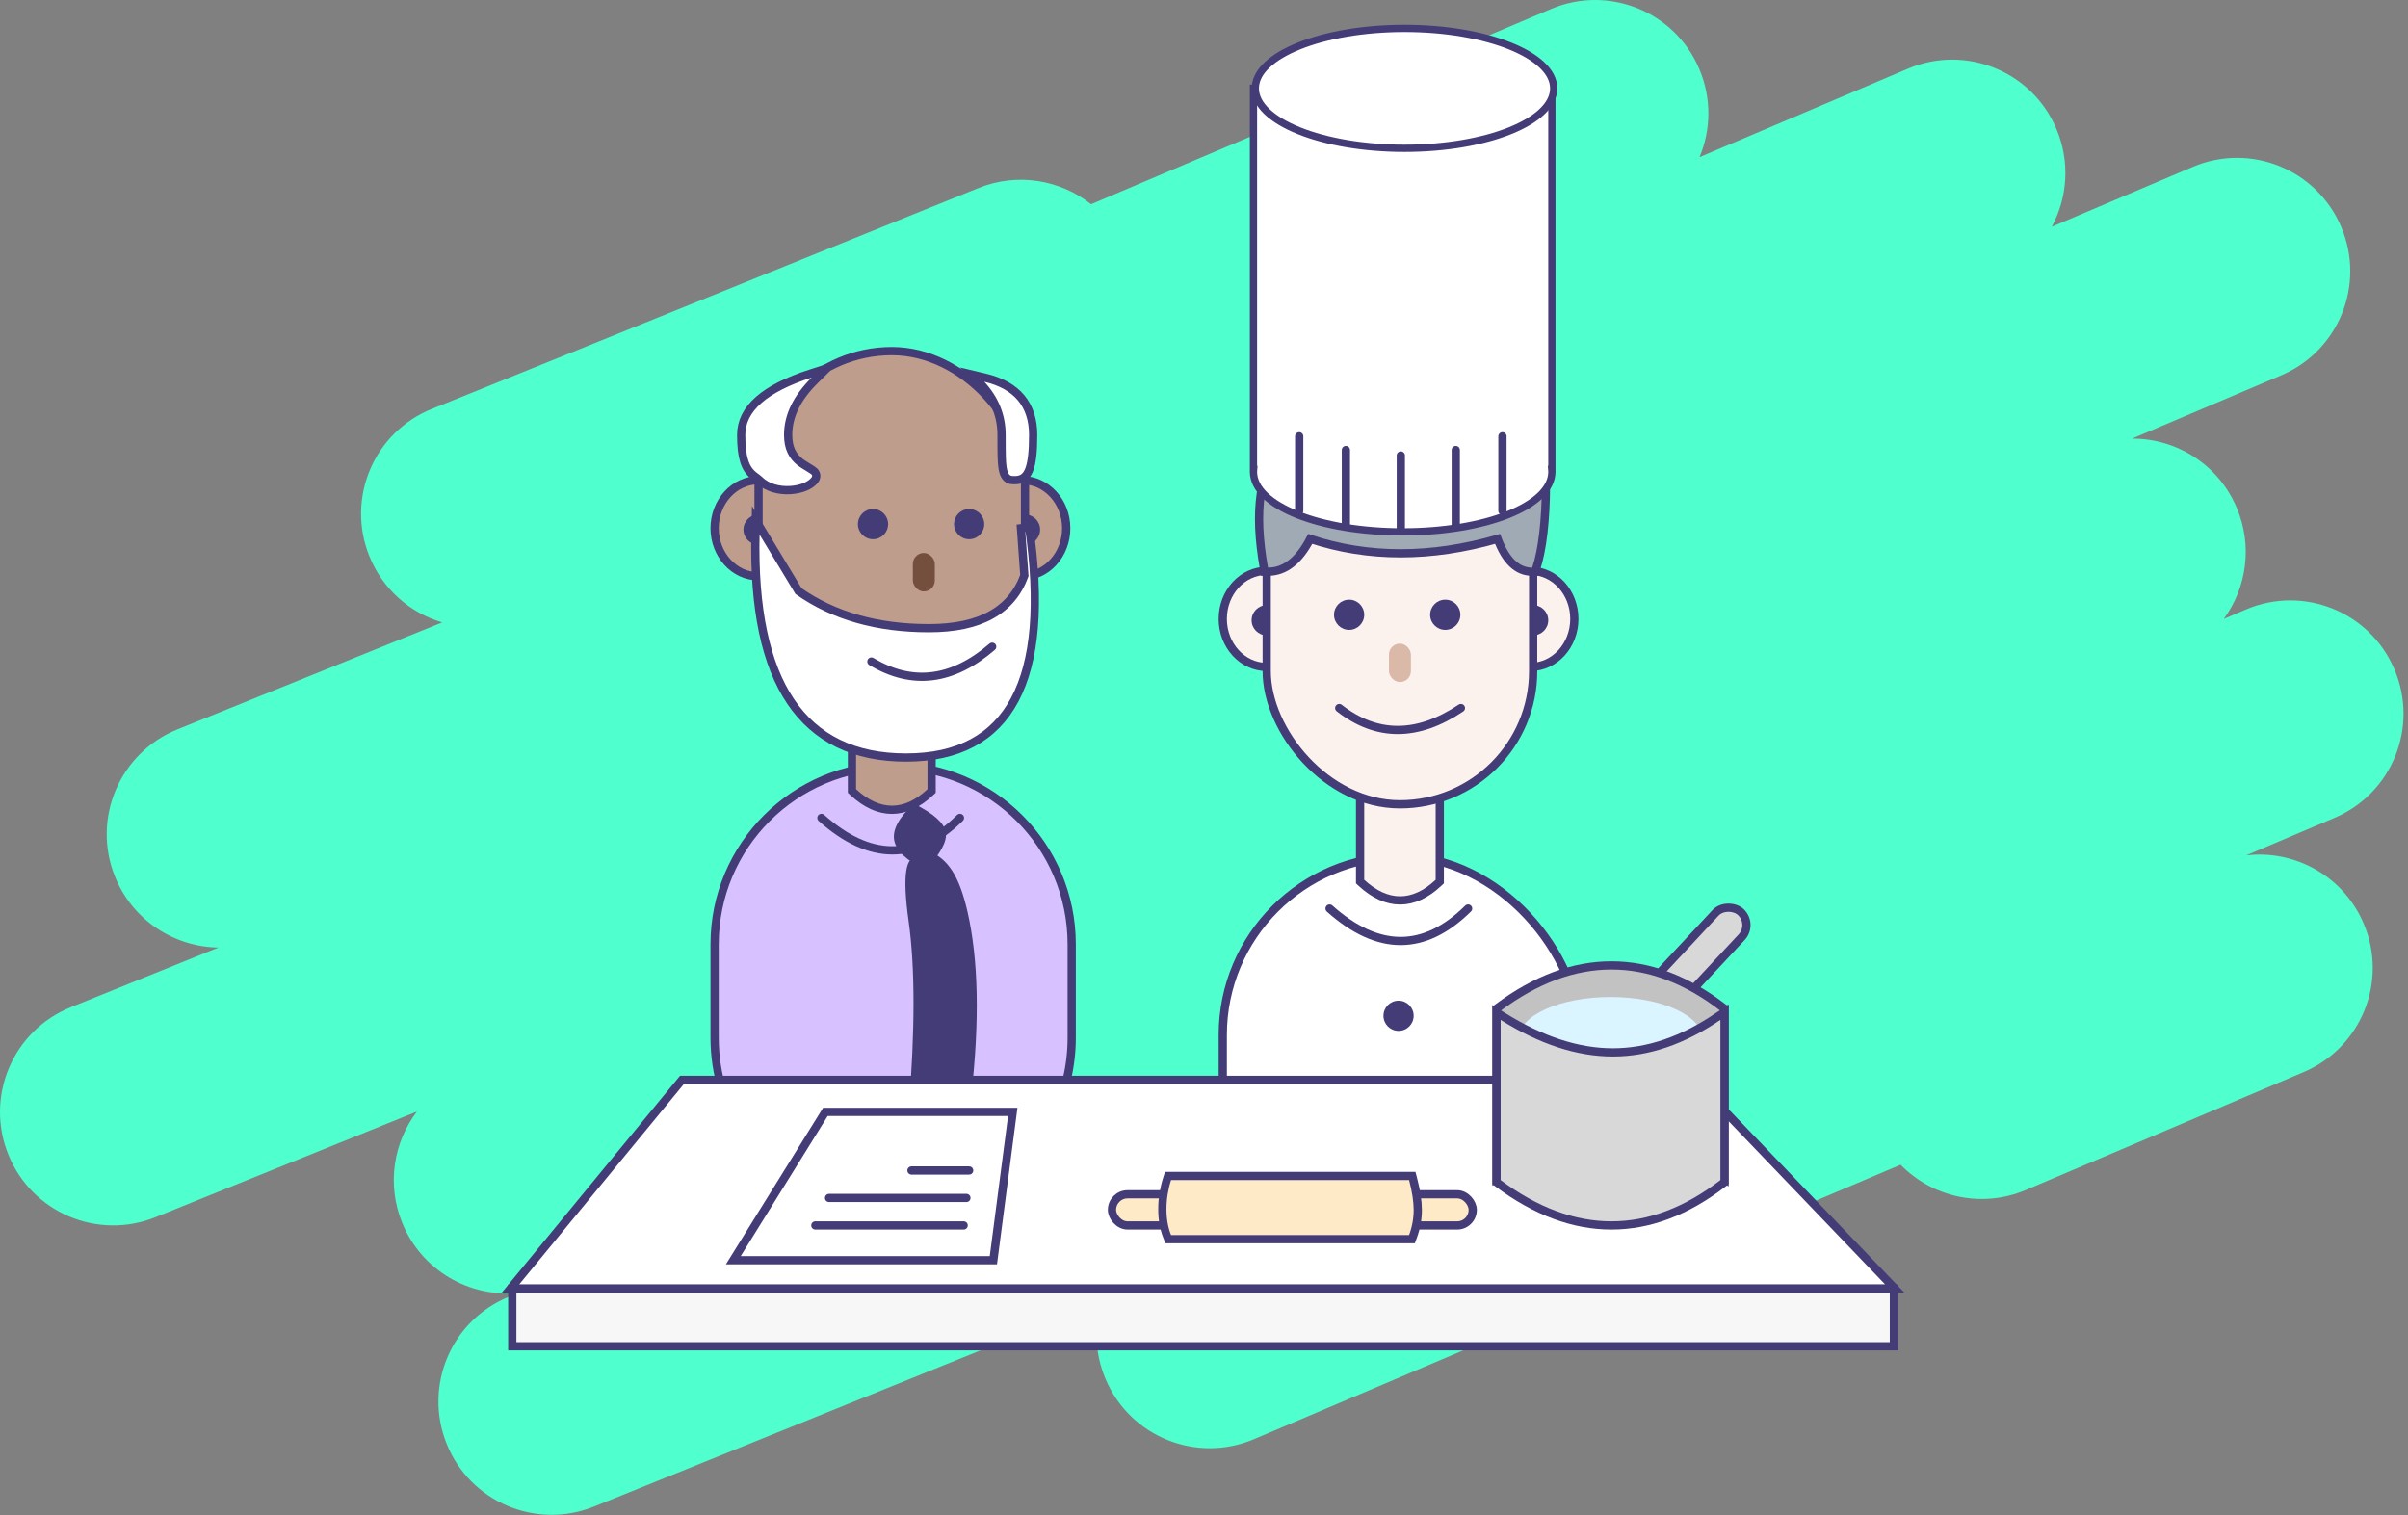 <?xml version="1.0" encoding="UTF-8"?>
<svg width="526px" height="331px" viewBox="0 0 526 331" version="1.1" xmlns="http://www.w3.org/2000/svg" xmlns:xlink="http://www.w3.org/1999/xlink">
    <rect x="0" y="0" width="526" height="331" fill="#808080" stroke="none"/>
    <!-- Generator: Sketch 51.1 (57501) - http://www.bohemiancoding.com/sketch -->
    <title>Cuisine</title>
    <desc>Created with Sketch.</desc>
    <defs></defs>
    <g id="WebDesign" stroke="none" stroke-width="1" fill="none" fill-rule="evenodd">
        <g id="Étapes-VAE" transform="translate(-629, -1557)">
            <g id="VAE" transform="translate(285, 1557)">
                <g id="Cuisine" transform="translate(344, 0)">
                    <path d="M415.166,254.441 L273.91,314.401 C261.353,319.731 246.853,313.872 241.523,301.315 L241.5,301.261 C239.126,295.67 238.971,289.694 240.638,284.314 L129.747,329.117 C117.099,334.227 102.703,328.116 97.593,315.468 L97.57,315.413 C92.46,302.765 98.571,288.369 111.219,283.259 L113.276,282.428 C102.609,283.531 92.062,277.545 87.844,267.104 L87.822,267.049 C84.437,258.672 85.975,249.529 91.073,242.824 L33.982,265.891 C21.333,271.001 6.938,264.89 1.827,252.242 L1.805,252.187 C-3.305,239.539 2.806,225.143 15.454,220.033 L47.717,206.998 C38.068,206.867 28.979,201.054 25.138,191.546 L25.116,191.491 C20.005,178.843 26.116,164.447 38.764,159.337 L96.597,135.971 C89.628,133.906 83.631,128.799 80.696,121.535 L80.674,121.48 C75.564,108.832 81.674,94.436 94.323,89.326 L213.747,41.075 C222.278,37.629 231.603,39.286 238.339,44.611 L338.795,1.97 C351.352,-3.36 365.853,2.498 371.183,15.055 L371.206,15.11 C373.919,21.501 373.733,28.396 371.241,34.328 L416.779,14.999 C429.336,9.669 443.836,15.527 449.167,28.084 L449.19,28.139 C452.242,35.329 451.625,43.156 448.184,49.534 L479.005,36.451 C491.562,31.121 506.063,36.98 511.393,49.537 L511.416,49.591 C516.746,62.148 510.887,76.649 498.33,81.979 L465.73,95.817 C475.375,95.783 484.558,101.437 488.563,110.872 L488.586,110.927 C492.116,119.241 490.74,128.407 485.762,135.2 L490.643,133.128 C503.2,127.798 517.7,133.656 523.03,146.213 L523.054,146.268 C528.384,158.825 522.525,173.325 509.968,178.655 L490.642,186.859 C501.278,185.585 511.91,191.385 516.306,201.74 L516.329,201.795 C521.659,214.352 515.801,228.852 503.244,234.182 L442.53,259.954 C432.873,264.053 422.067,261.535 415.166,254.441 Z" id="Bg" fill="#4FFFCE"></path>
                    <g id="Characters" transform="translate(157, 7)">
                        <g id="Charact" transform="translate(0, 70)">
                            <path d="M75.916,158.996 C64.777,174.457 51.252,183.9 37.5,183.9 C24.551,183.9 11.811,175.542 0.992,161.553 L0.893,161.424 L0.845,161.269 C-0.307,157.554 -0.9,153.667 -0.9,149.7 L-0.9,129.3 C-0.9,107.761 16.561,90.3 38.1,90.3 C59.639,90.3 77.1,107.761 77.1,129.3 L77.1,149.7 C77.1,152.751 76.749,155.757 76.062,158.676 L76.021,158.851 L75.916,158.996 Z" id="Combined-Shape" stroke="#443C77" stroke-width="1.8" fill="#D7C2FF"></path>
                            <path d="M29.1,72.9 L46.5,72.9 L46.5,95.79 L46.215,96.057 C43.497,98.603 40.699,99.9 37.837,99.9 C34.978,99.9 32.158,98.605 29.391,96.063 L29.1,95.795 L29.1,72.9 Z" id="Rectangle-7" stroke="#443C77" stroke-width="1.8" fill="#BF9D8C"></path>
                            <ellipse id="Oval-5" stroke="#443C77" stroke-width="1.8" fill="#BF9D8C" cx="8.7" cy="38.4" rx="9.6" ry="10.5"></ellipse>
                            <circle id="Oval-4" fill="#443C77" cx="8.7" cy="38.7" r="3.3"></circle>
                            <ellipse id="Oval-5" stroke="#443C77" stroke-width="1.8" fill="#BF9D8C" cx="66.3" cy="38.4" rx="9.6" ry="10.5"></ellipse>
                            <circle id="Oval-4" fill="#443C77" cx="66.9" cy="38.7" r="3.3"></circle>
                            <rect id="Rectangle-4" stroke="#443C77" stroke-width="1.8" fill="#BF9D8C" x="8.7" y="-0.3" width="58.2" height="79.2" rx="29.1"></rect>
                            <circle id="Oval-4" fill="#443C77" cx="33.7" cy="37.5" r="3.3"></circle>
                            <circle id="Oval-4" fill="#443C77" cx="54.7" cy="37.5" r="3.3"></circle>
                            <rect id="Rectangle-6" fill="#744F3D" x="42.4" y="43.8" width="4.8" height="8.4" rx="2.4"></rect>
                            <path d="M17.427,52.131 C25.104,57.525 34.593,60.227 45.918,60.227 C57.061,60.227 63.937,56.4 66.76,48.742 L66.015,38.403 L67.803,38.21 C72.581,71.517 63.623,88.49 40.918,88.49 C18.285,88.49 7.304,72.084 8.023,39.771 L8.092,36.674 L17.427,52.131 Z" id="Path-7" stroke="#443C77" stroke-width="1.8" fill="#FFFFFF"></path>
                            <path d="M33.54,65.879 C41.729,72.259 50.589,72.259 60.121,65.879" id="Path-2" stroke="#443C77" stroke-width="1.8" stroke-linecap="round" transform="translate(46.83, 68.271) rotate(-7) translate(-46.83, -68.271) "></path>
                            <path d="M22.431,101.673 C33.035,111.128 43.122,111.128 52.692,101.673" id="Path-4" stroke="#443C77" stroke-width="1.8" stroke-linecap="round"></path>
                            <path d="M8.904,27.887 C8.767,27.749 8.608,27.619 8.343,27.425 C8.315,27.405 8.06,27.219 7.98,27.16 C7.828,27.047 7.7,26.948 7.575,26.846 C5.755,25.347 4.905,22.983 4.905,18.017 C4.905,12.28 10.032,7.845 20.027,4.617 L23.62,3.457 L20.937,6.113 C17.068,9.943 15.161,13.902 15.161,18.017 C15.161,20.866 16.128,22.684 17.88,24.03 C18.442,24.462 20.563,25.663 20.877,25.99 C21.358,26.492 21.455,27.156 21.049,27.756 C19.279,30.368 12.269,31.261 8.904,27.887 Z" id="Path-8" stroke="#443C77" stroke-width="1.8" fill="#FFFFFF"></path>
                            <path d="M61.52,27.893 C61.446,27.893 61.446,27.893 61.367,27.894 C61.088,27.896 60.958,27.894 60.785,27.884 C58.177,27.724 57.107,25.248 57.107,18.017 C57.107,11.386 60.663,7.157 67.575,5.515 L70.443,4.833 L68.444,7 C65.483,10.212 64.014,13.871 64.014,18.017 C64.014,18.069 64.014,18.069 64.014,18.121 C64.014,22.532 63.985,23.849 63.806,25.115 C63.55,26.923 62.881,27.893 61.52,27.893 Z" id="Path-8" stroke="#443C77" stroke-width="1.8" fill="#FFFFFF" transform="translate(62.895, 16.692) scale(-1, 1) translate(-62.895, -16.692) "></path>
                            <path d="M43.893,98.441 C40.148,100.836 38.276,103.204 38.276,105.545 C38.276,107.886 40.148,110.397 43.893,113.079 C47.75,110.223 49.679,107.783 49.679,105.76 C49.679,103.737 47.75,101.298 43.893,98.441 Z" id="Path-12" fill="#443C77" transform="translate(43.978, 105.76) rotate(-10) translate(-43.978, -105.76) "></path>
                            <path d="M43.606,110.391 C40.778,109.604 40.071,114.245 41.485,124.312 C42.899,134.378 42.899,148.06 41.485,165.355 L55.181,162.12 C57.007,145.897 56.726,132.577 54.338,122.162 C52.539,114.315 50.04,110.525 45.763,108.874 C42.911,107.773 42.192,108.279 43.606,110.391 Z" id="Path-13" fill="#443C77"></path>
                        </g>
                        <g id="DE" transform="translate(111, 0)">
                            <rect id="Rectangle-8" stroke="#443C77" stroke-width="1.8" fill="#FFFFFF" x="-0.9" y="180.1" width="78" height="98.4" rx="39"></rect>
                            <circle id="Oval-4" fill="#443C77" cx="37.5" cy="214.9" r="3.3"></circle>
                            <circle id="Oval-4" fill="#443C77" cx="37.5" cy="232.9" r="3.3"></circle>
                            <circle id="Oval-4" fill="#443C77" cx="37.5" cy="250.9" r="3.3"></circle>
                            <path d="M29.1,162.7 L46.5,162.7 L46.5,185.59 L46.215,185.857 C43.497,188.403 40.699,189.7 37.837,189.7 C34.978,189.7 32.158,188.405 29.391,185.863 L29.1,185.595 L29.1,162.7 Z" id="Rectangle-7" stroke="#443C77" stroke-width="1.8" fill="#FCF2ED"></path>
                            <ellipse id="Oval-5" stroke="#443C77" stroke-width="1.8" fill="#FCF2ED" cx="8.7" cy="128.2" rx="9.6" ry="10.5"></ellipse>
                            <circle id="Oval-4" fill="#443C77" cx="8.7" cy="128.5" r="3.3"></circle>
                            <ellipse id="Oval-5" stroke="#443C77" stroke-width="1.8" fill="#FCF2ED" cx="66.3" cy="128.2" rx="9.6" ry="10.5"></ellipse>
                            <circle id="Oval-4" fill="#443C77" cx="66.9" cy="128.5" r="3.3"></circle>
                            <rect id="Rectangle-4" stroke="#443C77" stroke-width="1.8" fill="#FCF2ED" x="8.7" y="89.5" width="58.2" height="79.2" rx="29.1"></rect>
                            <circle id="Oval-4" fill="#443C77" cx="26.7" cy="127.3" r="3.3"></circle>
                            <circle id="Oval-4" fill="#443C77" cx="47.7" cy="127.3" r="3.3"></circle>
                            <rect id="Rectangle-6" fill="#DAB9A9" x="35.4" y="133.6" width="4.8" height="8.4" rx="2.4"></rect>
                            <path d="M24.54,147.679 C32.729,154.059 41.589,154.059 51.121,147.679" id="Path-2" stroke="#443C77" stroke-width="1.8" stroke-linecap="round"></path>
                            <path d="M56.299,84.393 C59.732,82.891 62.942,79.669 65.914,74.694 L67.135,72.649 L67.571,74.99 C70.509,90.758 70.32,109.09 67.539,117.284 L67.332,117.895 L66.687,117.895 C63.394,117.895 60.883,115.435 59.127,110.728 C44.54,114.923 30.892,114.927 18.205,110.729 C15.75,115.455 12.673,117.895 8.979,117.895 L8.226,117.895 L8.093,117.153 C5.851,104.616 7.159,95.471 12.112,89.761 C16.696,84.477 22.624,81.65 30.011,80.556 C33.939,79.974 37.242,79.903 43.568,80.058 C50.846,80.236 53.228,80.067 54.893,78.935 L56.299,77.98 L56.299,79.68 C56.299,82.175 56.299,82.598 56.299,84.394 Z" id="Path-3" stroke="#443C77" stroke-width="1.8" fill="#A0AAB4"></path>
                            <path d="M22.431,191.473 C33.035,200.928 43.122,200.928 52.692,191.473" id="Path-4" stroke="#443C77" stroke-width="1.8" stroke-linecap="round"></path>
                            <g id="Toque" transform="translate(6, 0)" stroke="#443C77">
                                <path d="M-0.168,95.542 L-0.192,95.542 L-0.192,12.283 L64.992,12.283 L64.992,95.542 L64.968,95.542 C64.984,95.715 64.992,95.889 64.992,96.062 C64.992,103.519 50.369,109.192 32.4,109.192 C14.431,109.192 -0.192,103.519 -0.192,96.062 C-0.192,95.889 -0.184,95.715 -0.168,95.542 Z" id="Combined-Shape" stroke-width="1.584" fill="#FFFFFF"></path>
                                <ellipse id="Oval-10" stroke-width="1.584" fill="#FFFFFF" cx="32.8" cy="12.3" rx="32.592" ry="13.092"></ellipse>
                                <path d="M31.993,108.798 L31.993,92.506" id="Path-6" stroke-width="1.8" stroke-linecap="round"></path>
                                <path d="M43.993,107.598 L43.993,91.306" id="Path-6" stroke-width="1.8" stroke-linecap="round"></path>
                                <path d="M54.193,104.598 L54.193,88.306" id="Path-6" stroke-width="1.8" stroke-linecap="round"></path>
                                <path d="M9.793,104.598 L9.793,88.306" id="Path-6" stroke-width="1.8" stroke-linecap="round" transform="translate(9.793, 96.452) scale(-1, 1) translate(-9.793, -96.452) "></path>
                                <path d="M19.993,107.598 L19.993,91.306" id="Path-6" stroke-width="1.8" stroke-linecap="round" transform="translate(19.993, 99.452) scale(-1, 1) translate(-19.993, -99.452) "></path>
                            </g>
                        </g>
                    </g>
                    <g id="Desk" transform="translate(112.8, 197.8)">
                        <path d="M36.175,38.1 L257.384,38.1 L301.11,83.7 L-1.305,83.7 L36.175,38.1 Z" id="Rectangle-12" stroke="#443C77" stroke-width="1.8" fill="#FFFFFF"></path>
                        <rect id="Rectangle-13" stroke="#443C77" stroke-width="1.8" fill="#F7F7F7" x="-0.9" y="83.7" width="301.8" height="12.6"></rect>
                        <path d="M67.499,45.1 L108.425,45.1 L104.19,77.5 L47.382,77.5 L67.499,45.1 Z" id="Rectangle-14" stroke="#443C77" stroke-width="1.8" fill="#FFFFFF"></path>
                        <path d="M97.7,69.9 L65.3,69.9" id="Line-3" stroke="#443C77" stroke-width="1.8" stroke-linecap="round"></path>
                        <path d="M98.3,63.9 L68.3,63.9" id="Line-3" stroke="#443C77" stroke-width="1.8" stroke-linecap="round"></path>
                        <path d="M98.9,57.9 L86.3,57.9" id="Line-3" stroke="#443C77" stroke-width="1.8" stroke-linecap="round"></path>
                        <rect id="Rectangle-17" stroke="#443C77" stroke-width="1.8" fill="#D8D8D8" transform="translate(257.963, 11.602) rotate(133) translate(-257.963, -11.602) " x="244.063" y="7.702" width="27.8" height="7.8" rx="3.9"></rect>
                        <path d="M215.478,13.237 C223.857,18.486 231.867,21.1 239.514,21.1 C247.152,21.1 254.807,18.492 262.493,13.256 L263.9,12.298 L263.9,49.443 L263.549,49.713 C255.599,55.829 247.477,58.9 239.2,58.9 C230.927,58.9 222.677,55.832 214.463,49.722 L214.1,49.452 L214.1,12.374 L215.478,13.237 Z" id="Rectangle-16" stroke="#443C77" stroke-width="1.8" fill="#C2C2C2" transform="translate(239, 36) scale(1, -1) translate(-239, -36) "></path>
                        <ellipse id="Oval-15" fill="#DAF5FF" cx="239" cy="29" rx="20" ry="9"></ellipse>
                        <path d="M215.478,24.237 C223.857,29.486 231.867,32.1 239.514,32.1 C247.152,32.1 254.807,29.492 262.493,24.256 L263.9,23.298 L263.9,60.443 L263.549,60.713 C255.599,66.829 247.477,69.9 239.2,69.9 C230.927,69.9 222.677,66.832 214.463,60.722 L214.1,60.452 L214.1,23.374 L215.478,24.237 Z" id="Rectangle-16" stroke="#443C77" stroke-width="1.8" fill="#D8D8D8"></path>
                        <rect id="Rectangle-19" stroke="#443C77" stroke-width="1.8" fill="#FFEAC8" x="130.1" y="63.1" width="15.8" height="6.8" rx="3.4"></rect>
                        <rect id="Rectangle-19" stroke="#443C77" stroke-width="1.8" fill="#FFEAC8" x="193.1" y="63.1" width="15.8" height="6.8" rx="3.4"></rect>
                        <path d="M142.34,59.1 L195.694,59.1 L195.871,59.772 C196.555,62.383 196.9,64.637 196.9,66.542 C196.9,68.469 196.548,70.393 195.845,72.31 L195.629,72.9 L142.392,72.9 L142.165,72.335 C141.453,70.563 141.1,68.563 141.1,66.34 C141.1,64.133 141.448,61.929 142.142,59.729 L142.34,59.1 Z" id="Rectangle-18" stroke="#443C77" stroke-width="1.8" fill="#FFEAC8"></path>
                    </g>
                </g>
            </g>
        </g>
    </g>
</svg>